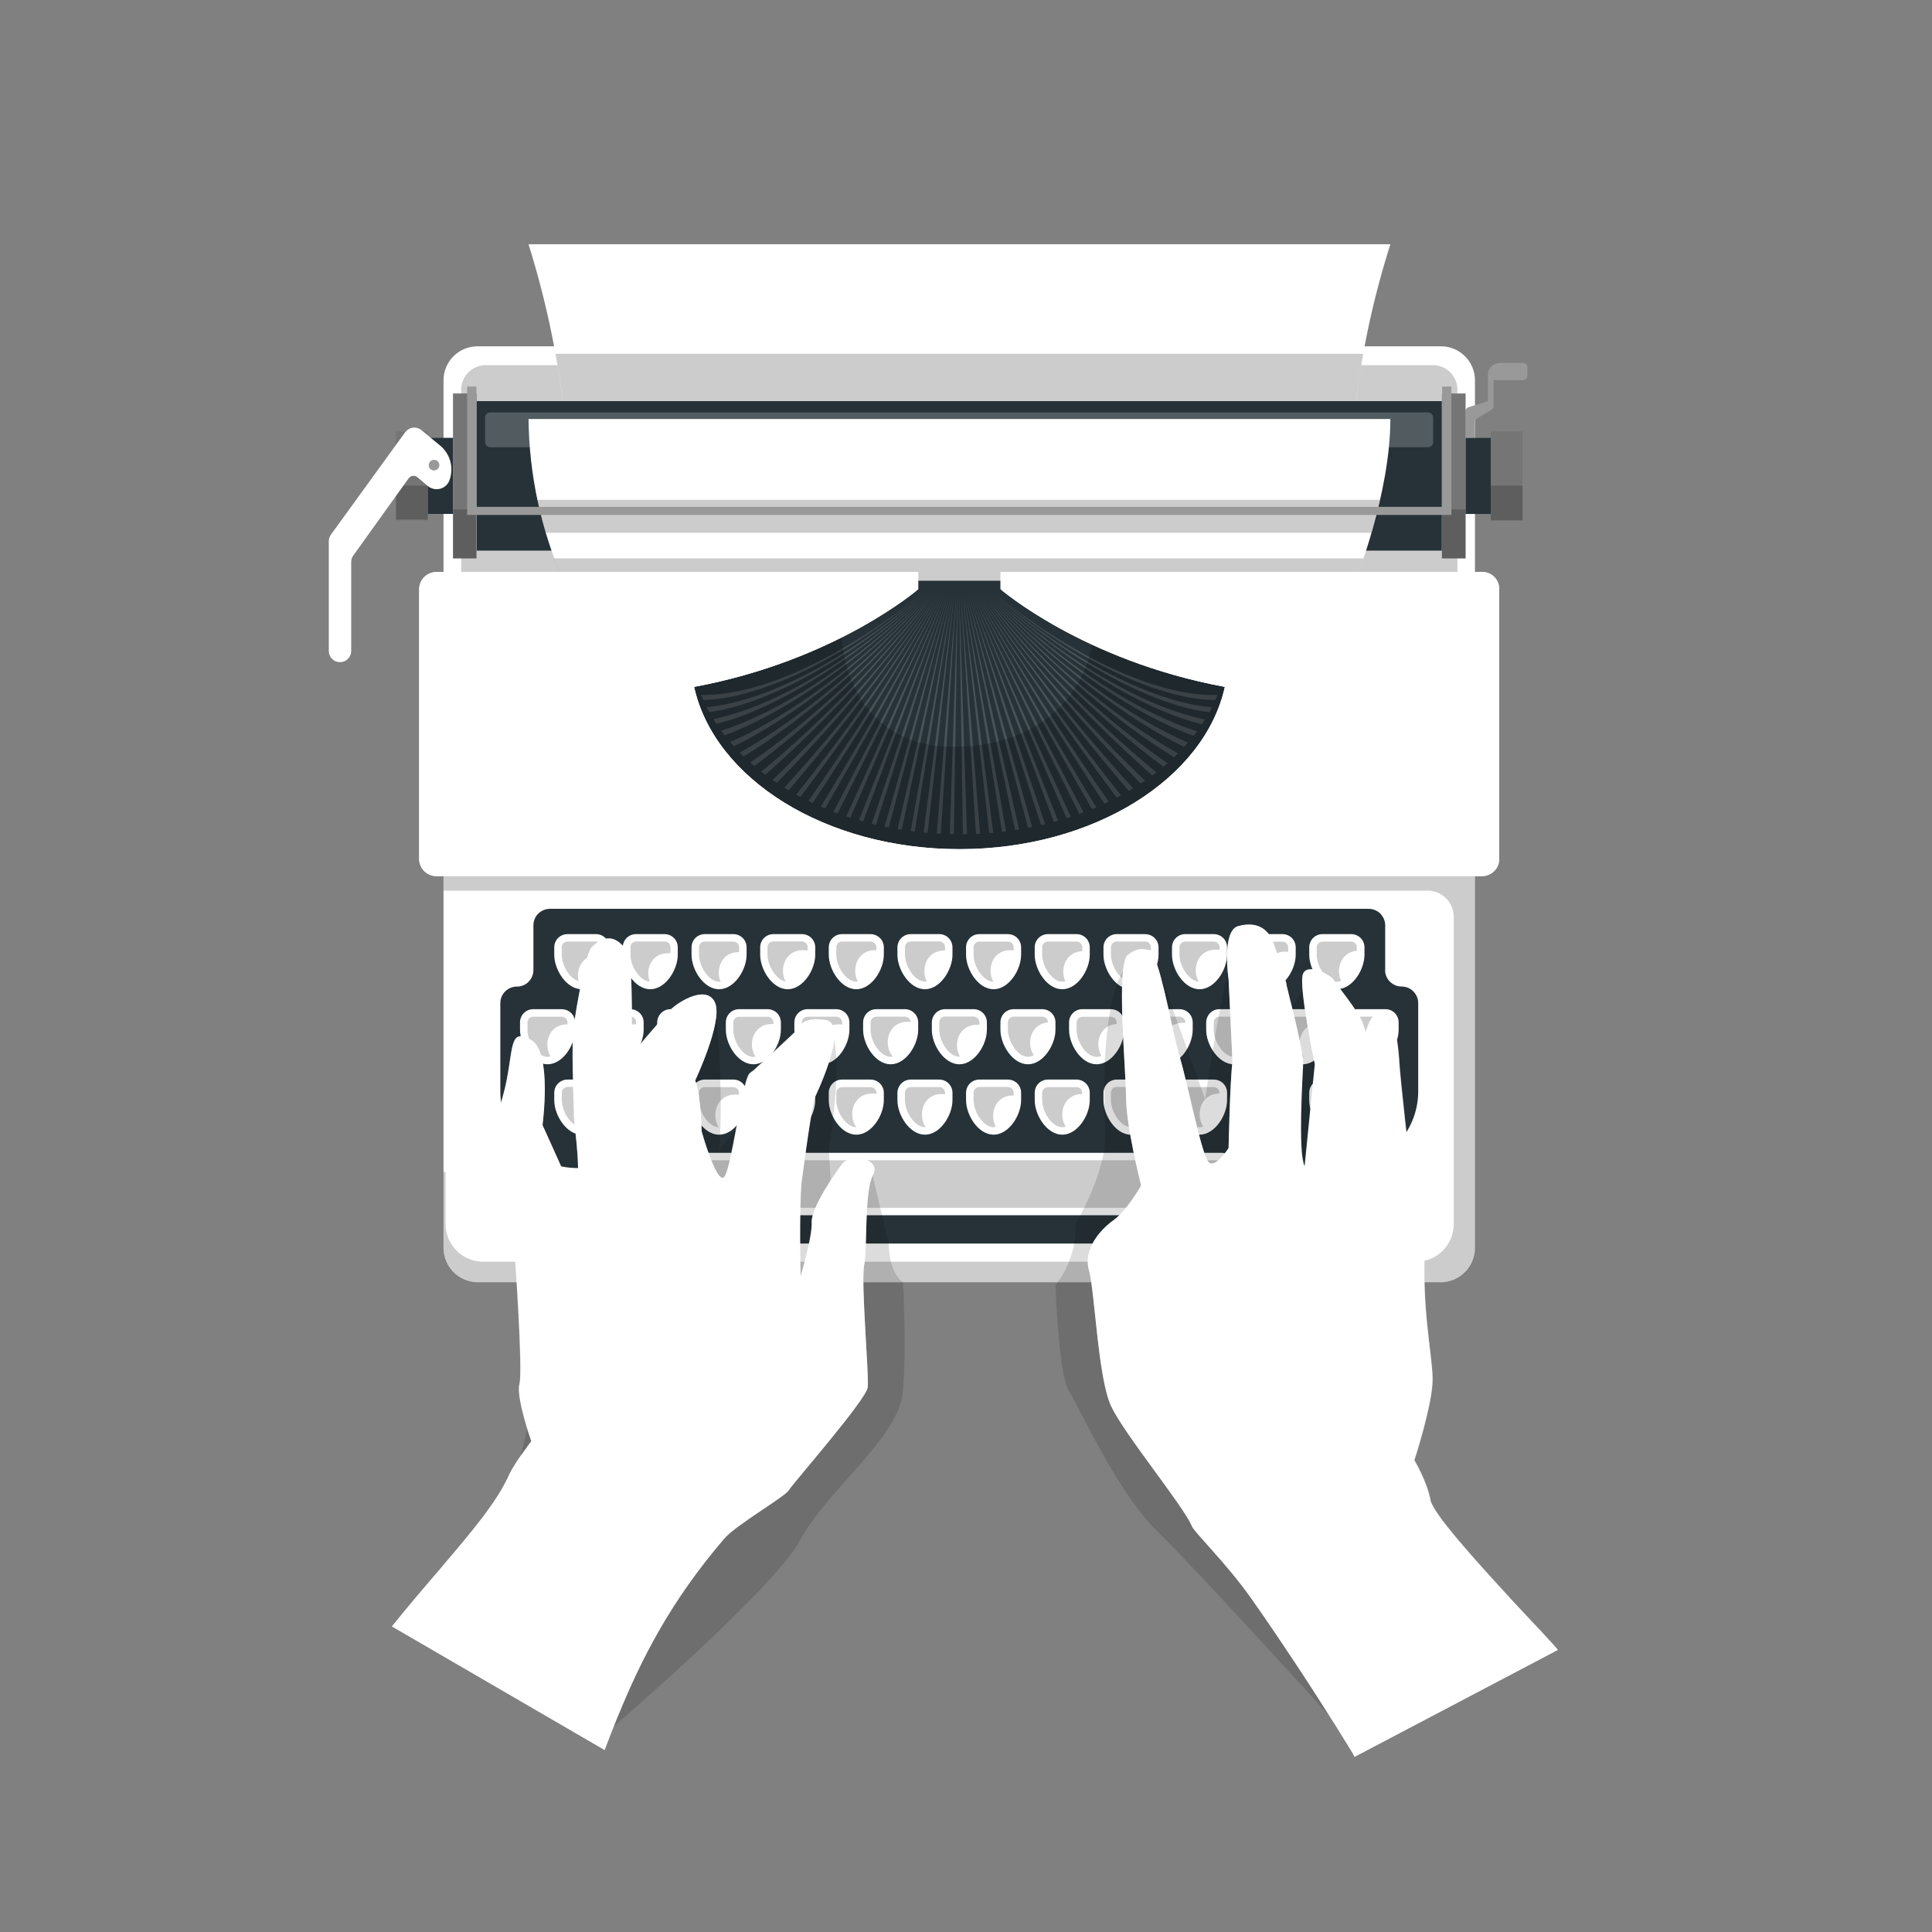 <!-- Generated by IcoMoon.io -->
<svg version="1.1" xmlns="http://www.w3.org/2000/svg" id="write" viewBox="0 0 32 32">
<rect x="0" y="0" width="32" height="32" fill="#808080" stroke="none"/>
<title>Typewriter-bro-1</title>
<path fill="#fff" d="M23.867 5.736h-15.958c-0.311 0-0.563 0.252-0.563 0.563v14.376c0 0.311 0.252 0.563 0.563 0.563h15.958c0.311 0 0.563-0.252 0.563-0.563v-14.376c0-0.311-0.252-0.563-0.563-0.563z"></path>
<path fill="#000" opacity="0.2" d="M24.43 14.227v6.464c0 0.145-0.057 0.283-0.16 0.386s-0.241 0.16-0.386 0.16h-15.992c-0.145 0-0.284-0.057-0.386-0.16s-0.16-0.241-0.16-0.386v-1.28h0.034v0.863c0 0.082 0.016 0.163 0.048 0.239s0.077 0.145 0.135 0.203c0.058 0.058 0.127 0.104 0.203 0.135s0.157 0.048 0.239 0.047h15.449c0.082 0 0.163-0.016 0.239-0.047s0.145-0.077 0.203-0.135c0.058-0.058 0.104-0.127 0.135-0.203s0.048-0.157 0.048-0.239v-5.088c0-0.115-0.046-0.226-0.127-0.307s-0.192-0.127-0.307-0.127h-16.298v-0.524h17.083z"></path>
<path fill="#263238" d="M22.943 16.067v-0.74c0-0.036-0.007-0.072-0.021-0.105s-0.034-0.063-0.059-0.089-0.056-0.046-0.089-0.059c-0.033-0.014-0.069-0.021-0.105-0.021h-13.56c-0.073 0-0.142 0.029-0.194 0.080s-0.080 0.121-0.080 0.194v0.74c0 0.073-0.029 0.142-0.080 0.194s-0.121 0.080-0.194 0.080c-0.073 0-0.143 0.029-0.194 0.080s-0.080 0.121-0.080 0.194v1.461c0 0.337 0.134 0.66 0.372 0.898s0.561 0.372 0.898 0.372c0.054 0 0.106 0.022 0.144 0.060s0.060 0.090 0.060 0.144v0.438c0 0.162 0.064 0.317 0.178 0.431s0.269 0.178 0.431 0.178h11.037c0.162 0 0.317-0.064 0.431-0.178s0.178-0.269 0.178-0.431v-0.438c0-0.054 0.021-0.106 0.060-0.144s0.090-0.060 0.144-0.060c0.167 0 0.332-0.033 0.486-0.097s0.294-0.157 0.412-0.275 0.211-0.258 0.275-0.412c0.064-0.154 0.097-0.319 0.097-0.486v-1.461c0-0.073-0.029-0.142-0.080-0.194s-0.121-0.080-0.194-0.081c-0.073 0-0.142-0.029-0.194-0.080s-0.080-0.121-0.081-0.194z"></path>
<path fill="#fff" d="M9.873 15.472h-0.474c-0.058 0-0.114 0.023-0.155 0.064s-0.064 0.097-0.064 0.155v0.122c0 0.252 0.204 0.572 0.456 0.572s0.456-0.32 0.456-0.572v-0.122c-0-0.058-0.023-0.114-0.065-0.155s-0.097-0.064-0.155-0.064z"></path>
<path fill="#fff" d="M11.008 15.472h-0.474c-0.058 0-0.114 0.023-0.155 0.064s-0.064 0.097-0.065 0.155v0.122c0 0.252 0.204 0.572 0.456 0.572s0.456-0.32 0.456-0.572v-0.122c0-0.058-0.023-0.114-0.064-0.155s-0.097-0.064-0.155-0.064z"></path>
<path fill="#fff" d="M12.147 15.472h-0.474c-0.058 0-0.114 0.023-0.155 0.064s-0.064 0.097-0.064 0.155v0.122c0 0.252 0.204 0.572 0.456 0.572s0.456-0.32 0.456-0.572v-0.122c0-0.058-0.023-0.114-0.064-0.155s-0.097-0.064-0.155-0.064z"></path>
<path fill="#fff" d="M13.284 15.472h-0.474c-0.058 0-0.114 0.023-0.155 0.064s-0.064 0.097-0.064 0.155v0.122c0 0.252 0.204 0.572 0.456 0.572s0.456-0.32 0.456-0.572v-0.122c0-0.029-0.006-0.057-0.017-0.084s-0.027-0.051-0.047-0.071c-0.020-0.020-0.044-0.036-0.071-0.047s-0.055-0.017-0.084-0.017z"></path>
<path fill="#fff" d="M14.42 15.472h-0.474c-0.058 0-0.114 0.023-0.155 0.064s-0.064 0.097-0.064 0.155v0.122c0 0.252 0.204 0.572 0.456 0.572s0.456-0.32 0.456-0.572v-0.122c-0-0.058-0.023-0.114-0.065-0.155s-0.097-0.064-0.155-0.064z"></path>
<path fill="#fff" d="M15.558 15.472h-0.474c-0.058 0-0.114 0.023-0.155 0.064s-0.064 0.097-0.065 0.155v0.122c0 0.252 0.204 0.572 0.456 0.572s0.456-0.32 0.456-0.572v-0.122c0-0.058-0.023-0.114-0.064-0.155s-0.097-0.064-0.155-0.064z"></path>
<path fill="#fff" d="M16.694 15.472h-0.474c-0.058 0-0.114 0.023-0.155 0.064s-0.064 0.097-0.064 0.155v0.122c0 0.252 0.204 0.572 0.456 0.572s0.456-0.32 0.456-0.572v-0.122c0-0.058-0.023-0.114-0.064-0.155s-0.097-0.064-0.155-0.064z"></path>
<path fill="#fff" d="M17.831 15.472h-0.474c-0.058 0-0.114 0.023-0.155 0.064s-0.064 0.097-0.064 0.155v0.122c0 0.252 0.204 0.572 0.456 0.572s0.456-0.32 0.456-0.572v-0.122c0-0.058-0.023-0.114-0.064-0.155s-0.097-0.064-0.155-0.064z"></path>
<path fill="#fff" d="M18.968 15.472h-0.472c-0.029 0-0.057 0.006-0.084 0.017s-0.051 0.027-0.071 0.047c-0.020 0.020-0.036 0.044-0.047 0.071s-0.017 0.055-0.017 0.084v0.122c0 0.252 0.204 0.572 0.456 0.572s0.456-0.32 0.456-0.572v-0.122c-0-0.029-0.006-0.058-0.017-0.084s-0.028-0.051-0.048-0.071c-0.021-0.020-0.045-0.036-0.072-0.047s-0.056-0.016-0.085-0.016z"></path>
<path fill="#fff" d="M20.105 15.472h-0.474c-0.058 0-0.114 0.023-0.155 0.064s-0.064 0.097-0.064 0.155v0.122c0 0.252 0.204 0.572 0.456 0.572s0.456-0.32 0.456-0.572v-0.122c0-0.058-0.023-0.114-0.064-0.155s-0.097-0.064-0.155-0.064z"></path>
<path fill="#fff" d="M21.242 15.472h-0.474c-0.058 0-0.114 0.023-0.155 0.064s-0.064 0.097-0.064 0.155v0.122c0 0.252 0.204 0.572 0.456 0.572s0.456-0.32 0.456-0.572v-0.122c0-0.058-0.023-0.114-0.064-0.155s-0.097-0.064-0.155-0.064z"></path>
<path fill="#fff" d="M22.378 15.472h-0.474c-0.058 0-0.114 0.023-0.155 0.064s-0.064 0.097-0.064 0.155v0.122c0 0.251 0.203 0.571 0.459 0.571s0.456-0.32 0.456-0.572v-0.122c0-0.029-0.006-0.057-0.017-0.084s-0.027-0.051-0.048-0.071c-0.021-0.020-0.045-0.036-0.072-0.047s-0.056-0.016-0.084-0.016z"></path>
<path fill="#fff" d="M9.873 17.881h-0.474c-0.058 0-0.114 0.023-0.155 0.064s-0.064 0.097-0.064 0.155v0.122c0 0.252 0.204 0.572 0.456 0.572s0.456-0.32 0.456-0.572v-0.122c-0-0.058-0.023-0.114-0.065-0.155s-0.097-0.064-0.155-0.064z"></path>
<path fill="#fff" d="M11.008 17.881h-0.474c-0.058 0-0.114 0.023-0.155 0.064s-0.064 0.097-0.065 0.155v0.122c0 0.252 0.204 0.572 0.456 0.572s0.456-0.32 0.456-0.572v-0.122c0-0.058-0.023-0.114-0.064-0.155s-0.097-0.064-0.155-0.064z"></path>
<path fill="#fff" d="M12.147 17.881h-0.474c-0.058 0-0.114 0.023-0.155 0.064s-0.064 0.097-0.064 0.155v0.122c0 0.252 0.204 0.572 0.456 0.572s0.456-0.32 0.456-0.572v-0.122c0-0.058-0.023-0.114-0.064-0.155s-0.097-0.064-0.155-0.064z"></path>
<path fill="#fff" d="M13.284 17.881h-0.474c-0.058 0-0.114 0.023-0.155 0.064s-0.064 0.097-0.064 0.155v0.122c0 0.252 0.204 0.572 0.456 0.572s0.456-0.32 0.456-0.572v-0.122c0-0.029-0.006-0.057-0.017-0.084s-0.027-0.051-0.047-0.071c-0.020-0.020-0.044-0.037-0.071-0.048s-0.055-0.017-0.084-0.017z"></path>
<path fill="#fff" d="M14.42 17.881h-0.474c-0.058 0-0.114 0.023-0.155 0.064s-0.064 0.097-0.064 0.155v0.122c0 0.252 0.204 0.572 0.456 0.572s0.456-0.32 0.456-0.572v-0.122c-0-0.058-0.023-0.114-0.065-0.155s-0.097-0.064-0.155-0.064z"></path>
<path fill="#fff" d="M15.558 17.881h-0.474c-0.058 0-0.114 0.023-0.155 0.064s-0.064 0.097-0.065 0.155v0.122c0 0.252 0.204 0.572 0.456 0.572s0.456-0.32 0.456-0.572v-0.122c0-0.058-0.023-0.114-0.064-0.155s-0.097-0.064-0.155-0.064z"></path>
<path fill="#fff" d="M16.694 17.881h-0.474c-0.058 0-0.114 0.023-0.155 0.064s-0.064 0.097-0.064 0.155v0.122c0 0.252 0.204 0.572 0.456 0.572s0.456-0.32 0.456-0.572v-0.122c0-0.058-0.023-0.114-0.064-0.155s-0.097-0.064-0.155-0.064z"></path>
<path fill="#fff" d="M17.831 17.881h-0.474c-0.058 0-0.114 0.023-0.155 0.064s-0.064 0.097-0.064 0.155v0.122c0 0.252 0.204 0.572 0.456 0.572s0.456-0.32 0.456-0.572v-0.122c0-0.058-0.023-0.114-0.064-0.155s-0.097-0.064-0.155-0.064z"></path>
<path fill="#fff" d="M18.968 17.881h-0.472c-0.029 0-0.057 0.006-0.084 0.017s-0.051 0.027-0.071 0.048c-0.020 0.020-0.036 0.044-0.047 0.071s-0.017 0.055-0.017 0.084v0.122c0 0.252 0.204 0.572 0.456 0.572s0.456-0.32 0.456-0.572v-0.122c-0-0.029-0.006-0.058-0.017-0.085s-0.028-0.051-0.048-0.071c-0.021-0.020-0.045-0.036-0.072-0.047s-0.056-0.016-0.085-0.016z"></path>
<path fill="#fff" d="M20.105 17.881h-0.474c-0.058 0-0.114 0.023-0.155 0.064s-0.064 0.097-0.064 0.155v0.122c0 0.252 0.204 0.572 0.456 0.572s0.456-0.32 0.456-0.572v-0.122c0-0.058-0.023-0.114-0.064-0.155s-0.097-0.064-0.155-0.064z"></path>
<path fill="#fff" d="M21.242 17.881h-0.474c-0.058 0-0.114 0.023-0.155 0.064s-0.064 0.097-0.064 0.155v0.122c0 0.252 0.204 0.572 0.456 0.572s0.456-0.32 0.456-0.572v-0.122c0-0.058-0.023-0.114-0.064-0.155s-0.097-0.064-0.155-0.064z"></path>
<path fill="#fff" d="M22.378 17.881h-0.474c-0.058 0-0.114 0.023-0.155 0.064s-0.064 0.097-0.064 0.155v0.122c0 0.252 0.204 0.572 0.456 0.572s0.456-0.32 0.456-0.572v-0.122c0-0.058-0.023-0.114-0.064-0.155s-0.097-0.064-0.155-0.064z"></path>
<path fill="#fff" d="M9.305 16.715h-0.473c-0.058 0-0.114 0.023-0.155 0.064s-0.064 0.097-0.064 0.155v0.122c0 0.251 0.204 0.572 0.456 0.572s0.456-0.32 0.456-0.572v-0.122c0-0.029-0.006-0.057-0.017-0.084s-0.027-0.051-0.048-0.071c-0.020-0.020-0.045-0.036-0.071-0.047s-0.055-0.016-0.084-0.016z"></path>
<path fill="#fff" d="M10.442 16.715h-0.474c-0.058 0-0.114 0.023-0.155 0.064s-0.064 0.097-0.064 0.155v0.122c0 0.251 0.204 0.572 0.456 0.572s0.456-0.32 0.456-0.572v-0.122c-0-0.058-0.023-0.114-0.065-0.155s-0.097-0.064-0.155-0.064z"></path>
<path fill="#fff" d="M11.579 16.715h-0.474c-0.058 0-0.114 0.023-0.155 0.064s-0.064 0.097-0.065 0.155v0.122c0 0.251 0.205 0.572 0.456 0.572s0.456-0.32 0.456-0.572v-0.122c0-0.058-0.023-0.114-0.064-0.155s-0.097-0.064-0.155-0.064z"></path>
<path fill="#fff" d="M12.715 16.715h-0.474c-0.058 0-0.114 0.023-0.155 0.064s-0.064 0.097-0.064 0.155v0.122c0 0.251 0.204 0.572 0.456 0.572s0.456-0.32 0.456-0.572v-0.122c0-0.029-0.006-0.057-0.017-0.084s-0.027-0.051-0.047-0.071c-0.020-0.020-0.044-0.036-0.071-0.047s-0.055-0.017-0.084-0.017z"></path>
<path fill="#fff" d="M13.852 16.715h-0.476c-0.058 0-0.114 0.023-0.155 0.064s-0.064 0.097-0.064 0.155v0.122c0 0.251 0.204 0.572 0.456 0.572s0.456-0.32 0.456-0.572v-0.122c0-0.058-0.023-0.113-0.063-0.154s-0.096-0.064-0.154-0.065z"></path>
<path fill="#fff" d="M14.989 16.715h-0.474c-0.058 0-0.114 0.023-0.155 0.064s-0.064 0.097-0.064 0.155v0.122c0 0.251 0.204 0.572 0.456 0.572s0.456-0.32 0.456-0.572v-0.122c-0-0.058-0.023-0.114-0.065-0.155s-0.097-0.064-0.155-0.064z"></path>
<path fill="#fff" d="M16.128 16.715h-0.474c-0.058 0-0.114 0.023-0.155 0.064s-0.064 0.097-0.065 0.155v0.122c0 0.251 0.205 0.572 0.456 0.572s0.456-0.32 0.456-0.572v-0.122c0-0.058-0.023-0.114-0.064-0.155s-0.097-0.064-0.155-0.064z"></path>
<path fill="#fff" d="M17.263 16.715h-0.474c-0.058 0-0.114 0.023-0.155 0.064s-0.064 0.097-0.064 0.155v0.122c0 0.251 0.204 0.572 0.456 0.572s0.456-0.32 0.456-0.572v-0.122c0-0.058-0.023-0.114-0.064-0.155s-0.097-0.064-0.155-0.064z"></path>
<path fill="#fff" d="M18.4 16.715h-0.474c-0.058 0-0.114 0.023-0.155 0.064s-0.064 0.097-0.064 0.155v0.122c0 0.251 0.204 0.572 0.456 0.572s0.456-0.32 0.456-0.572v-0.122c0-0.058-0.023-0.114-0.064-0.155s-0.097-0.064-0.155-0.064z"></path>
<path fill="#fff" d="M19.536 16.715h-0.474c-0.058 0-0.114 0.023-0.155 0.064s-0.064 0.097-0.064 0.155v0.122c0 0.251 0.204 0.572 0.456 0.572s0.456-0.32 0.456-0.572v-0.122c-0-0.058-0.023-0.114-0.064-0.155s-0.097-0.064-0.155-0.064z"></path>
<path fill="#fff" d="M20.672 16.715h-0.474c-0.058 0-0.114 0.023-0.155 0.064s-0.064 0.097-0.065 0.155v0.122c0 0.251 0.205 0.572 0.456 0.572s0.456-0.32 0.456-0.572v-0.122c0-0.058-0.023-0.114-0.064-0.155s-0.097-0.064-0.155-0.064z"></path>
<path fill="#fff" d="M21.81 16.715h-0.474c-0.058 0.001-0.112 0.024-0.153 0.065s-0.063 0.096-0.063 0.154v0.122c0 0.251 0.204 0.572 0.456 0.572s0.456-0.32 0.456-0.572v-0.122c0-0.029-0.006-0.058-0.017-0.085s-0.028-0.051-0.048-0.071c-0.021-0.020-0.045-0.036-0.072-0.047s-0.056-0.016-0.085-0.016z"></path>
<path fill="#fff" d="M22.947 16.715h-0.474c-0.058 0-0.114 0.023-0.155 0.064s-0.064 0.097-0.064 0.155v0.122c0 0.251 0.204 0.572 0.456 0.572s0.456-0.32 0.456-0.572v-0.122c0-0.058-0.023-0.114-0.064-0.155s-0.097-0.064-0.155-0.064z"></path>
<path fill="#fff" d="M20.231 19.094h-8.684c-0.113 0-0.205 0.092-0.205 0.205v0.623c0 0.114 0.092 0.206 0.205 0.206h8.684c0.113 0 0.206-0.092 0.206-0.206v-0.623c0-0.113-0.092-0.205-0.206-0.205z"></path>
<path fill="#fff" d="M21.393 19.155h-0.474c-0.058 0-0.114 0.023-0.155 0.064s-0.064 0.097-0.064 0.155v0.122c0 0.252 0.204 0.572 0.456 0.572s0.456-0.32 0.456-0.572v-0.122c0-0.058-0.023-0.114-0.064-0.155s-0.097-0.064-0.155-0.064z"></path>
<path fill="#fff" d="M10.858 19.155h-0.474c-0.058 0-0.114 0.023-0.155 0.064s-0.064 0.097-0.064 0.155v0.122c0 0.252 0.204 0.572 0.456 0.572s0.456-0.32 0.456-0.572v-0.122c-0-0.058-0.023-0.114-0.065-0.155s-0.097-0.064-0.155-0.064z"></path>
<path fill="#000" opacity="0.2" d="M9.899 15.819c0.023 0 0.046 0.002 0.069 0.006 0-0.004 0-0.009 0-0.013v-0.122c-0-0.025-0.010-0.049-0.028-0.067s-0.042-0.028-0.067-0.028h-0.474c-0.025 0-0.049 0.010-0.067 0.028s-0.028 0.042-0.028 0.067v0.122c0 0.175 0.128 0.395 0.279 0.439-0.047-0.194 0.058-0.432 0.317-0.432z"></path>
<path fill="#000" opacity="0.2" d="M11.062 15.787c0.014-0.001 0.029-0.001 0.044 0v-0.098c-0-0.025-0.010-0.049-0.028-0.067s-0.042-0.028-0.067-0.028h-0.474c-0.025 0-0.049 0.010-0.067 0.028s-0.028 0.042-0.028 0.067v0.122c0 0.192 0.152 0.432 0.32 0.448-0.077-0.198 0.024-0.471 0.301-0.471z"></path>
<path fill="#000" opacity="0.2" d="M12.232 15.77h0.010v-0.080c0-0.025-0.010-0.049-0.028-0.067s-0.042-0.028-0.067-0.028h-0.474c-0.025 0-0.049 0.010-0.067 0.028s-0.028 0.042-0.028 0.067v0.122c0 0.195 0.161 0.448 0.332 0.448 0.008 0.001 0.017 0.001 0.025 0-0.086-0.202 0.013-0.49 0.298-0.49z"></path>
<path fill="#000" opacity="0.2" d="M13.297 15.738c0.027-0.001 0.053 0.001 0.079 0.006v-0.056c0-0.025-0.010-0.049-0.028-0.067s-0.042-0.028-0.067-0.028h-0.474c-0.025 0-0.049 0.010-0.067 0.028s-0.028 0.042-0.028 0.067v0.122c0 0.183 0.141 0.416 0.3 0.448-0.109-0.201-0.015-0.52 0.285-0.52z"></path>
<path fill="#000" opacity="0.2" d="M14.492 15.738h0.024v-0.048c-0-0.025-0.010-0.049-0.028-0.067s-0.042-0.028-0.067-0.028h-0.474c-0.025 0-0.049 0.010-0.067 0.028s-0.028 0.042-0.028 0.067v0.122c0 0.195 0.161 0.448 0.332 0.448 0.009 0.001 0.018 0.001 0.026 0-0.112-0.202-0.018-0.522 0.282-0.522z"></path>
<path fill="#000" opacity="0.2" d="M15.638 15.744h0.015v-0.056c-0-0.025-0.010-0.049-0.028-0.067s-0.042-0.028-0.067-0.028h-0.474c-0.025 0-0.049 0.010-0.067 0.028s-0.028 0.042-0.028 0.067v0.122c0 0.195 0.161 0.448 0.332 0.448 0.010 0.001 0.021 0.001 0.031 0-0.105-0.202-0.010-0.514 0.286-0.514z"></path>
<path fill="#000" opacity="0.2" d="M16.735 15.738c0.018 0 0.036 0.002 0.054 0.004v-0.051c0-0.025-0.010-0.049-0.028-0.067s-0.042-0.028-0.067-0.028h-0.474c-0.025 0-0.049 0.010-0.067 0.028s-0.028 0.042-0.028 0.067v0.122c0 0.192 0.159 0.444 0.328 0.448-0.113-0.201-0.020-0.523 0.281-0.523z"></path>
<path fill="#000" opacity="0.2" d="M17.926 15.754v-0.064c0-0.025-0.010-0.049-0.028-0.067s-0.042-0.028-0.067-0.028h-0.474c-0.025 0-0.049 0.010-0.067 0.028s-0.028 0.042-0.028 0.067v0.122c0 0.195 0.161 0.448 0.332 0.448 0.017-0 0.034-0.003 0.051-0.008-0.092-0.197 0.002-0.488 0.281-0.497z"></path>
<path fill="#000" opacity="0.2" d="M18.97 15.729c0.032 0 0.063 0.004 0.093 0.012v-0.051c-0-0.025-0.010-0.049-0.028-0.067s-0.042-0.028-0.067-0.028h-0.472c-0.025 0-0.049 0.010-0.067 0.028s-0.028 0.042-0.028 0.067v0.122c0 0.18 0.137 0.408 0.292 0.443-0.12-0.2-0.027-0.526 0.276-0.526z"></path>
<path fill="#000" opacity="0.2" d="M20.132 15.729c0.023 0 0.045 0.002 0.068 0.006v-0.045c-0-0.025-0.010-0.049-0.028-0.067s-0.042-0.028-0.067-0.028h-0.474c-0.025 0-0.049 0.010-0.067 0.028s-0.028 0.042-0.028 0.067v0.122c0 0.192 0.154 0.436 0.32 0.448-0.12-0.201-0.028-0.531 0.277-0.531z"></path>
<path fill="#000" opacity="0.2" d="M21.286 15.762c0.017 0 0.033 0.002 0.050 0.004v-0.075c0-0.025-0.010-0.049-0.028-0.067s-0.042-0.028-0.067-0.028h-0.474c-0.012 0-0.025 0.002-0.036 0.007s-0.022 0.012-0.031 0.021c-0.009 0.009-0.016 0.019-0.021 0.031s-0.007 0.024-0.007 0.036v0.122c0 0.192 0.154 0.435 0.32 0.448-0.093-0.202 0.005-0.499 0.294-0.499z"></path>
<path fill="#000" opacity="0.2" d="M22.473 15.747v-0.056c0-0.025-0.010-0.049-0.028-0.067s-0.042-0.028-0.067-0.028h-0.474c-0.025 0-0.049 0.010-0.067 0.028s-0.028 0.042-0.028 0.067v0.122c0 0.195 0.161 0.448 0.332 0.448 0.025-0 0.049-0.006 0.072-0.015-0.091-0.193-0.005-0.476 0.26-0.498z"></path>
<path fill="#000" opacity="0.2" d="M9.932 18.112c0.012-0.001 0.024-0.001 0.037 0v-0.014c-0-0.025-0.010-0.049-0.028-0.067s-0.042-0.028-0.067-0.028h-0.474c-0.025 0-0.049 0.010-0.067 0.028s-0.028 0.042-0.028 0.067v0.122c0 0.195 0.161 0.448 0.332 0.448 0.012-0 0.024-0.002 0.035-0.004-0.143-0.195-0.056-0.552 0.261-0.552z"></path>
<path fill="#000" opacity="0.2" d="M11.046 18.112c0.020 0 0.040 0.002 0.060 0.005v-0.017c-0-0.025-0.010-0.049-0.028-0.067s-0.042-0.028-0.067-0.028h-0.474c-0.025 0-0.049 0.010-0.067 0.028s-0.028 0.042-0.028 0.067v0.122c0 0.195 0.161 0.448 0.332 0.448h0.014c-0.147-0.197-0.060-0.558 0.259-0.558z"></path>
<path fill="#000" opacity="0.2" d="M12.176 18.128c0.021 0 0.043 0.002 0.064 0.006v-0.034c0-0.012-0.002-0.025-0.007-0.036s-0.012-0.022-0.021-0.031c-0.009-0.009-0.019-0.016-0.031-0.020s-0.024-0.007-0.036-0.007h-0.474c-0.025 0-0.049 0.010-0.067 0.028s-0.028 0.042-0.028 0.067v0.122c0 0.192 0.159 0.443 0.328 0.448-0.127-0.199-0.038-0.541 0.272-0.541z"></path>
<path fill="#000" opacity="0.2" d="M13.329 18.136c0.017 0 0.033 0.001 0.049 0.003v-0.040c0-0.012-0.002-0.025-0.007-0.036s-0.012-0.022-0.021-0.031c-0.009-0.009-0.019-0.016-0.031-0.020s-0.024-0.007-0.036-0.007h-0.474c-0.012 0-0.025 0.002-0.036 0.007s-0.022 0.012-0.031 0.020c-0.009 0.009-0.016 0.019-0.021 0.031s-0.007 0.024-0.007 0.036v0.122c0 0.195 0.161 0.448 0.332 0.448h0.008c-0.123-0.2-0.031-0.533 0.275-0.533z"></path>
<path fill="#000" opacity="0.2" d="M14.443 18.112c0.024 0 0.049 0.002 0.073 0.007v-0.018c-0-0.025-0.010-0.049-0.028-0.067s-0.042-0.028-0.067-0.028h-0.474c-0.025 0-0.049 0.010-0.067 0.028s-0.028 0.042-0.028 0.067v0.122c0 0.195 0.161 0.448 0.332 0.448-0.146-0.196-0.060-0.558 0.259-0.558z"></path>
<path fill="#000" opacity="0.2" d="M15.597 18.12c0.019 0 0.037 0.002 0.056 0.004v-0.024c-0-0.025-0.010-0.049-0.028-0.067s-0.042-0.028-0.067-0.028h-0.474c-0.025 0-0.049 0.010-0.067 0.028s-0.028 0.042-0.028 0.067v0.122c0 0.195 0.161 0.448 0.332 0.448h0.012c-0.138-0.198-0.050-0.55 0.264-0.55z"></path>
<path fill="#000" opacity="0.2" d="M16.776 18.144h0.014v-0.045c0-0.025-0.010-0.049-0.028-0.067s-0.042-0.028-0.067-0.028h-0.474c-0.025 0-0.049 0.010-0.067 0.028s-0.028 0.042-0.028 0.067v0.122c0 0.195 0.161 0.448 0.331 0.448 0.013-0 0.025-0.002 0.037-0.005-0.11-0.2-0.018-0.52 0.282-0.52z"></path>
<path fill="#000" opacity="0.2" d="M17.92 18.12h0.004v-0.020c0-0.012-0.003-0.025-0.007-0.036s-0.012-0.022-0.021-0.031c-0.009-0.009-0.019-0.016-0.031-0.020s-0.024-0.007-0.036-0.007h-0.472c-0.013 0-0.025 0.002-0.036 0.007s-0.022 0.012-0.031 0.020c-0.009 0.009-0.016 0.019-0.021 0.031s-0.007 0.024-0.007 0.036v0.122c0 0.195 0.161 0.448 0.332 0.448 0.020-0 0.039-0.004 0.058-0.010-0.13-0.198-0.040-0.539 0.268-0.539z"></path>
<path fill="#000" opacity="0.2" d="M19.026 18.095h0.036c-0.001-0.024-0.011-0.048-0.029-0.065s-0.041-0.027-0.066-0.027h-0.472c-0.025 0-0.049 0.010-0.067 0.028s-0.028 0.042-0.028 0.067v0.122c0 0.195 0.161 0.448 0.332 0.448 0.016-0 0.031-0.003 0.046-0.007-0.161-0.191-0.078-0.566 0.247-0.566z"></path>
<path fill="#000" opacity="0.2" d="M20.198 18.112v-0.011c-0-0.025-0.010-0.049-0.028-0.067s-0.042-0.028-0.067-0.028h-0.474c-0.025 0-0.049 0.010-0.067 0.028s-0.028 0.042-0.028 0.067v0.122c0 0.195 0.161 0.448 0.332 0.448 0.022-0 0.043-0.004 0.064-0.012-0.134-0.198-0.046-0.546 0.268-0.546z"></path>
<path fill="#000" opacity="0.2" d="M21.312 18.112h0.026v-0.013c0-0.012-0.003-0.025-0.007-0.036s-0.012-0.022-0.021-0.031-0.019-0.016-0.031-0.020c-0.011-0.005-0.024-0.007-0.036-0.007h-0.474c-0.025 0-0.049 0.010-0.067 0.028s-0.028 0.042-0.028 0.067v0.122c0 0.195 0.161 0.448 0.331 0.448 0.015-0 0.030-0.002 0.045-0.006-0.143-0.196-0.055-0.55 0.262-0.55z"></path>
<path fill="#000" opacity="0.2" d="M22.432 18.161c0.014 0 0.028 0 0.041 0v-0.064c0-0.025-0.010-0.049-0.028-0.067s-0.042-0.028-0.067-0.028h-0.474c-0.025 0-0.049 0.010-0.067 0.028s-0.028 0.042-0.028 0.067v0.122c0 0.195 0.161 0.448 0.332 0.448-0.099-0.198-0.003-0.506 0.291-0.506z"></path>
<path fill="#000" opacity="0.2" d="M9.392 16.966h0.008v-0.031c-0-0.025-0.010-0.049-0.028-0.067s-0.042-0.028-0.067-0.028h-0.473c-0.025 0-0.049 0.010-0.067 0.028s-0.028 0.042-0.028 0.067v0.122c0 0.195 0.161 0.448 0.332 0.448 0.017-0 0.033-0.003 0.049-0.008-0.123-0.2-0.030-0.53 0.274-0.53z"></path>
<path fill="#000" opacity="0.2" d="M10.505 16.966h0.032v-0.033c-0-0.025-0.010-0.049-0.028-0.067s-0.042-0.028-0.067-0.028h-0.474c-0.025 0-0.049 0.010-0.067 0.028s-0.028 0.042-0.028 0.067v0.122c0 0.195 0.161 0.448 0.332 0.448 0.009 0.001 0.019 0.001 0.028 0-0.126-0.2-0.035-0.537 0.272-0.537z"></path>
<path fill="#000" opacity="0.2" d="M11.668 16.966h0.006v-0.031c-0-0.025-0.010-0.049-0.028-0.067s-0.042-0.028-0.067-0.028h-0.474c-0.013-0-0.025 0.002-0.037 0.007s-0.022 0.012-0.031 0.021-0.016 0.019-0.021 0.031c-0.005 0.011-0.007 0.024-0.008 0.037v0.122c0 0.195 0.161 0.448 0.332 0.448 0.017-0 0.034-0.003 0.051-0.008-0.12-0.199-0.028-0.53 0.277-0.53z"></path>
<path fill="#000" opacity="0.2" d="M12.781 16.96h0.029v-0.024c0-0.025-0.010-0.049-0.028-0.067s-0.042-0.028-0.067-0.028h-0.474c-0.025 0-0.049 0.010-0.067 0.028s-0.028 0.042-0.028 0.067v0.122c0 0.195 0.161 0.448 0.332 0.448 0.012-0 0.023-0.002 0.035-0.004-0.132-0.199-0.043-0.541 0.268-0.541z"></path>
<path fill="#000" opacity="0.2" d="M13.888 16.966c0.020 0 0.041 0.002 0.061 0.005v-0.036c0-0.025-0.010-0.049-0.028-0.067s-0.042-0.028-0.067-0.028h-0.478c-0.025 0-0.049 0.010-0.067 0.028s-0.028 0.042-0.028 0.067v0.122c0 0.195 0.161 0.448 0.332 0.448-0.127-0.199-0.037-0.538 0.275-0.538z"></path>
<path fill="#000" opacity="0.2" d="M15.032 16.925c0.017 0 0.034 0.001 0.051 0.003-0.002-0.024-0.012-0.046-0.030-0.063s-0.041-0.025-0.065-0.026h-0.474c-0.025 0-0.049 0.010-0.067 0.028s-0.028 0.042-0.028 0.067v0.122c0 0.195 0.161 0.448 0.332 0.448 0.012-0 0.024-0.002 0.036-0.005-0.166-0.19-0.085-0.575 0.244-0.575z"></path>
<path fill="#000" opacity="0.2" d="M16.178 16.974c0.015 0 0.029 0 0.043 0v-0.042c-0-0.025-0.010-0.049-0.028-0.067s-0.042-0.028-0.067-0.028h-0.474c-0.025 0-0.049 0.010-0.067 0.028s-0.028 0.042-0.028 0.067v0.122c0 0.195 0.161 0.448 0.332 0.448h0.013c-0.12-0.198-0.030-0.528 0.277-0.528z"></path>
<path fill="#000" opacity="0.2" d="M17.358 16.934c0-0.025-0.010-0.049-0.028-0.067s-0.042-0.028-0.067-0.028h-0.474c-0.013 0-0.025 0.003-0.036 0.007s-0.022 0.012-0.031 0.021-0.016 0.019-0.021 0.031c-0.005 0.011-0.007 0.024-0.007 0.036v0.122c0 0.195 0.161 0.448 0.331 0.448 0.034-0.001 0.068-0.010 0.097-0.027-0.129-0.191-0.051-0.517 0.235-0.543z"></path>
<path fill="#000" opacity="0.2" d="M18.496 16.96v-0.024c0-0.025-0.010-0.049-0.028-0.067s-0.042-0.028-0.067-0.028h-0.474c-0.025 0-0.049 0.010-0.067 0.028s-0.028 0.042-0.028 0.067v0.122c0 0.195 0.161 0.448 0.332 0.448 0.027-0 0.055-0.007 0.079-0.018-0.117-0.195-0.033-0.511 0.252-0.527z"></path>
<path fill="#000" opacity="0.2" d="M19.592 16.941c0.014 0 0.027 0 0.040 0v-0.008c-0-0.025-0.010-0.049-0.028-0.067s-0.042-0.028-0.067-0.028h-0.474c-0.025 0-0.049 0.010-0.067 0.028s-0.028 0.042-0.028 0.067v0.122c0 0.195 0.161 0.448 0.332 0.448 0.012-0 0.024-0.002 0.036-0.005-0.148-0.193-0.063-0.557 0.257-0.557z"></path>
<path fill="#000" opacity="0.2" d="M20.768 16.982v-0.048c-0-0.025-0.010-0.049-0.028-0.067s-0.042-0.028-0.067-0.028h-0.474c-0.025 0-0.049 0.010-0.067 0.028s-0.028 0.042-0.028 0.067v0.122c0 0.195 0.161 0.448 0.332 0.448 0.019-0 0.038-0.004 0.057-0.010-0.104-0.198-0.013-0.504 0.275-0.512z"></path>
<path fill="#000" opacity="0.2" d="M21.851 16.949c0.018 0 0.036 0.002 0.054 0.004v-0.018c0-0.025-0.010-0.049-0.028-0.067s-0.042-0.028-0.067-0.028h-0.474c-0.012 0-0.025 0.003-0.036 0.007s-0.022 0.012-0.031 0.021c-0.009 0.009-0.016 0.019-0.021 0.031s-0.007 0.024-0.007 0.036v0.122c0 0.195 0.161 0.448 0.332 0.448 0.006 0 0.012 0 0.018 0-0.143-0.198-0.056-0.555 0.26-0.555z"></path>
<path fill="#000" opacity="0.2" d="M22.997 16.998c0.015-0.001 0.029-0.001 0.044 0v-0.064c0-0.025-0.010-0.049-0.028-0.067s-0.042-0.028-0.067-0.028h-0.474c-0.025 0-0.049 0.010-0.067 0.028s-0.028 0.042-0.028 0.067v0.122c0 0.192 0.159 0.448 0.33 0.448-0.1-0.202-0.003-0.506 0.289-0.506z"></path>
<path fill="#000" opacity="0.2" d="M20.312 19.927v-0.631c0-0.043-0.035-0.078-0.077-0.078h-8.691c-0.043 0-0.077 0.035-0.077 0.078v0.631c0 0.043 0.035 0.078 0.077 0.078h8.691c0.043 0 0.077-0.035 0.077-0.078z"></path>
<path fill="#000" opacity="0.2" d="M21.488 19.438v-0.064c0-0.013-0.003-0.025-0.007-0.036s-0.012-0.022-0.021-0.031-0.019-0.016-0.031-0.021c-0.011-0.005-0.024-0.007-0.036-0.007h-0.474c-0.013 0-0.025 0.002-0.036 0.007s-0.022 0.012-0.031 0.021-0.016 0.019-0.021 0.031c-0.005 0.011-0.007 0.024-0.007 0.036v0.122c0 0.195 0.161 0.448 0.332 0.448 0.014-0 0.029-0.002 0.042-0.006-0.095-0.2 0.002-0.498 0.289-0.5z"></path>
<path fill="#000" opacity="0.2" d="M10.898 19.397c0.019 0 0.037 0.002 0.056 0.004v-0.027c-0-0.025-0.010-0.049-0.028-0.067s-0.042-0.028-0.067-0.028h-0.474c-0.025 0-0.049 0.010-0.067 0.028s-0.028 0.042-0.028 0.067v0.122c0 0.195 0.161 0.448 0.332 0.448h0.011c-0.136-0.198-0.047-0.547 0.266-0.547z"></path>
<path fill="#000" opacity="0.2" d="M8.045 6.048h15.688c0.108 0 0.211 0.043 0.287 0.119s0.119 0.18 0.119 0.287v3.584h-16.5v-3.584c0-0.108 0.043-0.211 0.119-0.287s0.18-0.119 0.287-0.119z"></path>
<path fill="#fff" d="M22.45 6.724h-13.12c-0.109-0.909-0.302-1.805-0.576-2.678h14.275c-0.278 0.872-0.472 1.769-0.578 2.678z"></path>
<path fill="#000" opacity="0.2" d="M22.579 5.86c-0.095 0.521-0.128 0.863-0.128 0.863h-13.12c0 0-0.033-0.336-0.131-0.863h13.379z"></path>
<path fill="#263238" d="M22.271 8.979h-12.871v5.295h12.871v-5.295z"></path>
<path fill="#fff" opacity="0.16" d="M15.515 13.806l0.068 0.003c0.085-1.321 0.171-2.643 0.256-3.968-0.109 1.325-0.217 2.647-0.324 3.965z"></path>
<path fill="#fff" opacity="0.16" d="M15.296 13.789l0.068 0.006c0.148-1.312 0.296-2.63 0.444-3.953-0.17 1.324-0.341 2.64-0.511 3.947z"></path>
<path fill="#fff" opacity="0.16" d="M15.083 13.765c0.022 0 0.045 0.005 0.068 0.008 0.21-1.298 0.421-2.608 0.634-3.932-0.235 1.324-0.469 2.632-0.701 3.924z"></path>
<path fill="#fff" opacity="0.16" d="M14.867 13.732l0.069 0.011c0.272-1.28 0.547-2.581 0.823-3.904-0.299 1.324-0.596 2.622-0.892 3.893z"></path>
<path fill="#fff" opacity="0.16" d="M14.652 13.692l0.069 0.014c0.333-1.256 0.67-2.544 1.012-3.866-0.363 1.322-0.724 2.606-1.081 3.852z"></path>
<path fill="#fff" opacity="0.16" d="M14.439 13.643l0.069 0.017c0.392-1.228 0.796-2.501 1.2-3.821-0.428 1.32-0.855 2.588-1.269 3.803z"></path>
<path fill="#fff" opacity="0.16" d="M14.226 13.586l0.070 0.021c0.448-1.193 0.917-2.449 1.387-3.768-0.493 1.319-0.985 2.568-1.457 3.747z"></path>
<path fill="#fff" opacity="0.16" d="M14.016 13.521l0.070 0.022c0.506-1.152 1.037-2.388 1.572-3.705-0.561 1.317-1.117 2.544-1.642 3.683z"></path>
<path fill="#fff" opacity="0.16" d="M13.804 13.446l0.070 0.026c0.561-1.108 1.156-2.319 1.757-3.635-0.625 1.315-1.246 2.515-1.827 3.609z"></path>
<path fill="#fff" opacity="0.16" d="M13.596 13.361l0.070 0.029c0.612-1.059 1.272-2.24 1.939-3.555-0.693 1.313-1.377 2.488-2.009 3.526z"></path>
<path fill="#fff" opacity="0.16" d="M13.391 13.267l0.070 0.034c0.661-1.002 1.386-2.157 2.118-3.466-0.759 1.309-1.509 2.454-2.189 3.432z"></path>
<path fill="#fff" opacity="0.16" d="M13.189 13.162l0.070 0.038c0.704-0.939 1.496-2.061 2.295-3.368-0.729 1.151-1.519 2.262-2.365 3.329z"></path>
<path fill="#fff" opacity="0.16" d="M12.992 13.046c0.023 0.015 0.047 0.028 0.071 0.042 0.888-1.035 1.712-2.122 2.468-3.258-0.773 1.128-1.621 2.202-2.539 3.215z"></path>
<path fill="#fff" opacity="0.16" d="M12.796 12.919l0.070 0.048c0.958-0.976 1.84-2.024 2.637-3.136-0.814 1.104-1.719 2.137-2.707 3.088z"></path>
<path fill="#fff" opacity="0.16" d="M15.477 9.827c-1.030 1.29-2.037 2.273-2.869 2.953l0.068 0.053c1.027-0.911 1.965-1.917 2.801-3.006z"></path>
<path fill="#fff" opacity="0.16" d="M15.452 9.825c-1.097 1.28-2.169 2.216-3.026 2.805l0.068 0.058c0.845-0.626 1.89-1.579 2.958-2.863z"></path>
<path fill="#fff" opacity="0.16" d="M15.424 9.823c-1.163 1.27-2.296 2.151-3.172 2.643 0.021 0.022 0.042 0.043 0.064 0.064 0.868-0.531 1.976-1.433 3.108-2.707z"></path>
<path fill="#fff" opacity="0.16" d="M15.401 9.821c-1.226 1.258-2.418 2.080-3.308 2.47l0.064 0.070c0.881-0.433 2.046-1.279 3.244-2.54z"></path>
<path fill="#fff" opacity="0.16" d="M11.945 12.104c0.019 0.026 0.038 0.051 0.057 0.076 0.893-0.33 2.112-1.116 3.373-2.362-1.287 1.24-2.532 2.001-3.43 2.285z"></path>
<path fill="#fff" opacity="0.16" d="M11.815 11.91c0.017 0.027 0.034 0.054 0.051 0.081 0.896-0.225 2.168-0.949 3.484-2.176-1.341 1.22-2.636 1.917-3.535 2.095z"></path>
<path fill="#fff" opacity="0.16" d="M11.703 11.712c0.014 0.028 0.029 0.056 0.044 0.084 0.896-0.122 2.212-0.781 3.578-1.981-1.388 1.188-2.725 1.82-3.621 1.897z"></path>
<path fill="#fff" opacity="0.16" d="M11.612 11.51c0.012 0.028 0.024 0.057 0.036 0.085 0.891-0.022 2.24-0.616 3.648-1.784-1.424 1.156-2.794 1.722-3.684 1.699z"></path>
<path fill="#fff" opacity="0.16" d="M15.732 13.815h0.067c0.021-1.323 0.042-2.647 0.064-3.973-0.045 1.325-0.088 2.65-0.131 3.973z"></path>
<path fill="#fff" opacity="0.16" d="M15.948 13.816h0.068c-0.043-1.323-0.085-2.647-0.128-3.973l0.060 3.973z"></path>
<path fill="#fff" opacity="0.16" d="M16.165 13.811h0.068c-0.107-1.318-0.213-2.641-0.32-3.968 0.084 1.325 0.168 2.648 0.252 3.968z"></path>
<path fill="#fff" opacity="0.16" d="M16.384 13.797l0.068-0.005c-0.171-1.309-0.341-2.625-0.512-3.95 0.147 1.325 0.295 2.643 0.444 3.955z"></path>
<path fill="#fff" opacity="0.16" d="M16.597 13.777l0.068-0.008c-0.232-1.293-0.467-2.602-0.704-3.927 0.214 1.325 0.426 2.637 0.636 3.935z"></path>
<path fill="#fff" opacity="0.16" d="M16.813 13.748l0.068-0.010c-0.294-1.274-0.592-2.572-0.893-3.896 0.276 1.324 0.551 2.627 0.824 3.907z"></path>
<path fill="#fff" opacity="0.16" d="M17.028 13.711l0.068-0.013c-0.355-1.248-0.716-2.534-1.082-3.858 0.34 1.323 0.678 2.614 1.014 3.871z"></path>
<path fill="#fff" opacity="0.16" d="M17.242 13.667l0.070-0.016c-0.415-1.216-0.842-2.488-1.272-3.811 0.406 1.323 0.806 2.599 1.202 3.827z"></path>
<path fill="#fff" opacity="0.16" d="M17.456 13.614l0.069-0.020c-0.472-1.182-0.964-2.432-1.459-3.755 0.47 1.322 0.939 2.577 1.39 3.775z"></path>
<path fill="#fff" opacity="0.16" d="M17.667 13.552l0.070-0.023c-0.529-1.14-1.088-2.368-1.647-3.691 0.536 1.32 1.069 2.557 1.576 3.714z"></path>
<path fill="#fff" opacity="0.16" d="M17.878 13.481l0.070-0.026c-0.582-1.094-1.204-2.299-1.832-3.618 0.602 1.319 1.199 2.533 1.761 3.644z"></path>
<path fill="#fff" opacity="0.16" d="M18.087 13.401c0.024-0.010 0.048-0.019 0.071-0.029-0.634-1.041-1.321-2.219-2.015-3.536 0.669 1.317 1.33 2.504 1.944 3.565z"></path>
<path fill="#fff" opacity="0.16" d="M18.293 13.312l0.071-0.034c-0.682-0.981-1.435-2.129-2.197-3.443 0.735 1.313 1.462 2.472 2.125 3.477z"></path>
<path fill="#fff" opacity="0.16" d="M18.496 13.211c0.024-0.012 0.047-0.026 0.070-0.038-0.85-1.071-1.642-2.186-2.374-3.341 0.804 1.312 1.6 2.438 2.304 3.379z"></path>
<path fill="#fff" opacity="0.16" d="M18.697 13.101l0.072-0.042c-0.922-1.017-1.773-2.096-2.55-3.228 0.758 1.14 1.586 2.232 2.478 3.27z"></path>
<path fill="#fff" opacity="0.16" d="M16.245 9.829c0.8 1.117 1.686 2.17 2.649 3.15l0.071-0.048c-0.993-0.955-1.903-1.993-2.72-3.102z"></path>
<path fill="#fff" opacity="0.16" d="M16.27 9.827c0.84 1.094 1.783 2.105 2.816 3.018 0.024-0.017 0.046-0.035 0.069-0.053-0.834-0.68-1.85-1.668-2.885-2.965z"></path>
<path fill="#fff" opacity="0.16" d="M16.296 9.825c1.075 1.291 2.126 2.248 2.974 2.874 0.023-0.019 0.047-0.038 0.069-0.058-0.86-0.588-1.939-1.526-3.043-2.816z"></path>
<path fill="#fff" opacity="0.16" d="M16.32 9.823c1.142 1.28 2.256 2.188 3.126 2.719 0.022-0.021 0.043-0.043 0.064-0.064-0.877-0.491-2.018-1.375-3.19-2.655z"></path>
<path fill="#fff" opacity="0.16" d="M16.347 9.821c1.208 1.271 2.381 2.12 3.264 2.55l0.064-0.070c-0.89-0.386-2.092-1.212-3.328-2.48z"></path>
<path fill="#fff" opacity="0.16" d="M19.769 12.189c0.020-0.026 0.038-0.051 0.058-0.077-0.899-0.278-2.156-1.042-3.456-2.293 1.272 1.256 2.504 2.045 3.398 2.371z"></path>
<path fill="#fff" opacity="0.16" d="M19.908 11.997l0.053-0.082c-0.901-0.17-2.207-0.868-3.563-2.099 1.331 1.237 2.61 1.963 3.51 2.18z"></path>
<path fill="#fff" opacity="0.16" d="M20.032 11.798c0.015-0.028 0.030-0.056 0.045-0.085-0.896-0.064-2.247-0.697-3.648-1.899 1.375 1.212 2.707 1.873 3.603 1.984z"></path>
<path fill="#fff" opacity="0.16" d="M16.448 9.811c1.423 1.181 2.79 1.776 3.68 1.785 0.013-0.029 0.025-0.058 0.037-0.086-0.888 0.036-2.273-0.53-3.717-1.699z"></path>
<path fill="#000" opacity="0.2" d="M14.016 9.937c-0.243 0.622 0.020 2.432 1.77 2.432s2.386-1.272 2.315-2.058l2.337-0.376c0 0 0.716 1.979-0.805 3.363s-6.792 1.295-7.906 0.243-0.496-3.131-0.496-3.131l2.785-0.473z"></path>
<path fill="#999" d="M24.271 7.253v-0.436c0-0.016 0.005-0.032 0.015-0.045s0.023-0.023 0.038-0.027l0.32-0.1v-0.436c0-0.052 0.021-0.102 0.058-0.139s0.087-0.058 0.139-0.058h0.384c0.019-0 0.037 0.007 0.051 0.020s0.022 0.031 0.023 0.050v0.141c0 0.019-0.008 0.038-0.021 0.051s-0.032 0.021-0.051 0.022h-0.488v0.427c-0 0.013-0.004 0.025-0.010 0.037s-0.016 0.021-0.026 0.027l-0.273 0.165v0.304l-0.159-0.001z"></path>
<path fill="#263238" d="M24.693 7.253h-0.421v1.26h0.421v-1.26z"></path>
<path fill="#757575" d="M25.219 7.146h-0.527v1.473h0.527v-1.473z"></path>
<path fill="#000" opacity="0.2" d="M25.218 8.043h-0.526v0.576h0.526v-0.576z"></path>
<path fill="#263238" d="M7.085 8.512h0.421v-1.26h-0.421v1.26z"></path>
<path fill="#757575" d="M6.558 8.619h0.527v-1.473h-0.527v1.473z"></path>
<path fill="#000" opacity="0.2" d="M7.086 8.043h-0.527v0.562h0.527v-0.562z"></path>
<path fill="#fff" d="M7.443 7.958c0.038-0.1 0.044-0.209 0.017-0.312s-0.086-0.196-0.168-0.264l-0.31-0.256c-0.020-0.017-0.043-0.029-0.067-0.036s-0.051-0.010-0.076-0.006c-0.026 0.003-0.050 0.011-0.072 0.025s-0.041 0.031-0.057 0.051l-1.228 1.694c-0.023 0.032-0.036 0.070-0.036 0.109v1.82c0 0.024 0.005 0.049 0.014 0.071s0.023 0.043 0.041 0.060c0.017 0.017 0.038 0.031 0.061 0.040s0.047 0.014 0.071 0.013c0.049 0 0.096-0.019 0.13-0.054s0.054-0.081 0.054-0.13v-1.478c0-0.037 0.011-0.072 0.033-0.102l0.918-1.28c0.008-0.011 0.018-0.021 0.030-0.028s0.025-0.012 0.039-0.013c0.014-0.002 0.028-0 0.041 0.003s0.026 0.011 0.036 0.020l0.169 0.143c0.042 0.036 0.095 0.055 0.15 0.055 0.046-0 0.090-0.014 0.128-0.040s0.066-0.063 0.083-0.105z"></path>
<path fill="#999" d="M7.189 7.792c0.048 0 0.088-0.039 0.088-0.088s-0.039-0.088-0.088-0.088c-0.048 0-0.088 0.039-0.088 0.088s0.039 0.088 0.088 0.088z"></path>
<path fill="#263238" d="M23.881 6.644h-15.984v2.476h15.984v-2.476z"></path>
<path fill="#fff" opacity="0.2" d="M23.65 6.831h-15.528c-0.049 0-0.088 0.040-0.088 0.088v0.401c0 0.049 0.040 0.088 0.088 0.088h15.528c0.049 0 0.088-0.040 0.088-0.088v-0.401c0-0.049-0.040-0.088-0.088-0.088z"></path>
<path fill="#fff" d="M22.45 9.618h-13.12c-0.37-0.845-0.566-1.756-0.576-2.678h14.275c0 1.24-0.578 2.678-0.578 2.678z"></path>
<path fill="#000" opacity="0.2" d="M22.584 9.248c-0.077 0.23-0.134 0.37-0.134 0.37h-13.12c0 0-0.064-0.134-0.152-0.37h13.405z"></path>
<path fill="#000" opacity="0.2" d="M22.857 8.279c-0.044 0.192-0.093 0.38-0.141 0.545h-13.681c-0.047-0.163-0.096-0.346-0.138-0.545h13.96z"></path>
<path fill="#757575" d="M7.894 6.517h-0.391v2.732h0.391v-2.732z"></path>
<path fill="#000" opacity="0.2" d="M7.886 8.438h-0.381v0.81h0.381v-0.81z"></path>
<path fill="#757575" d="M24.275 6.517h-0.391v2.732h0.391v-2.732z"></path>
<path fill="#000" opacity="0.2" d="M24.274 8.438h-0.394v0.81h0.394v-0.81z"></path>
<path fill="#999" d="M23.887 6.403v1.992h-15.996v-1.992h-0.154v2.126h16.303v-2.126h-0.154z"></path>
<path fill="#fff" d="M24.832 9.759v4.468c0 0.075-0.030 0.148-0.083 0.201s-0.125 0.083-0.201 0.083h-17.32c-0.075 0-0.148-0.030-0.201-0.083s-0.083-0.126-0.083-0.201v-4.468c0-0.075 0.030-0.148 0.083-0.201s0.126-0.083 0.201-0.083h7.981v0.284c0 0-1.363 1.182-3.712 1.618 0.337 1.524 2.176 2.688 4.395 2.688s4.059-1.165 4.396-2.688c-2.353-0.436-3.715-1.618-3.715-1.618v-0.287h7.977c0.037 0 0.074 0.008 0.109 0.022s0.066 0.036 0.092 0.062 0.047 0.058 0.061 0.093c0.014 0.035 0.021 0.072 0.021 0.109z"></path>
<path fill="#fff" d="M24.832 9.759v4.468c0 0.037-0.007 0.074-0.022 0.109s-0.035 0.066-0.062 0.092-0.058 0.047-0.092 0.062c-0.035 0.014-0.072 0.022-0.109 0.021h-17.32c-0.037 0-0.074-0.007-0.109-0.021s-0.066-0.035-0.092-0.062c-0.026-0.026-0.047-0.058-0.062-0.092s-0.022-0.072-0.022-0.109v-4.468c0-0.075 0.030-0.148 0.084-0.201s0.126-0.083 0.201-0.084h7.981v0.285c0 0-1.363 1.181-3.712 1.618 0.337 1.524 2.176 2.688 4.396 2.688s4.058-1.165 4.396-2.688c-2.353-0.437-3.715-1.618-3.715-1.618v-0.287h7.977c0.075 0.001 0.147 0.031 0.2 0.085s0.082 0.126 0.082 0.202z"></path>
<path fill="#fff" opacity="0.2" d="M24.448 9.827v4.125c0 0.027-0.005 0.055-0.016 0.080s-0.026 0.048-0.046 0.068-0.043 0.035-0.068 0.045c-0.025 0.010-0.053 0.016-0.080 0.015h-16.841c-0.027 0-0.054-0.005-0.080-0.016s-0.048-0.026-0.068-0.045c-0.019-0.019-0.035-0.042-0.045-0.068s-0.016-0.052-0.016-0.080v-4.125c-0-0.027 0.005-0.055 0.016-0.080s0.026-0.048 0.045-0.068c0.019-0.019 0.042-0.035 0.068-0.045s0.052-0.016 0.080-0.016h7.808v0.141c0 0-1.363 1.181-3.712 1.618 0.337 1.524 2.176 2.688 4.396 2.688s4.058-1.165 4.396-2.688c-2.353-0.436-3.715-1.618-3.715-1.618v-0.141h7.67c0.055 0.001 0.108 0.023 0.147 0.062s0.061 0.092 0.061 0.147z"></path>
<path fill="#000" opacity="0.14" d="M19.11 15.835l0.851 2.373c0 0 0.368-2.611 0.587-2.611s0.693 1.428 0.693 1.428 0.292-0.745 0.568-0.772c0.276-0.027 0.527 1.829 0.527 1.829l0.043 4.12-0.349 6.23c0 0-2.225-2.451-2.874-3.083s-1.269-2.022-1.448-2.304c-0.179-0.282-0.225-1.76-0.225-1.76 0.227-0.29 0.345-0.651 0.335-1.019 0 0 0.522-0.874 0.49-1.519s-0.113-3.152 0.802-2.911z"></path>
<path fill="#fff" d="M25.805 27.328l-3.369 1.772c0-0.018-0.443-0.735-0.978-1.547-0.242-0.367-0.503-0.753-0.751-1.103-0.406-0.571-0.922-1.065-0.966-1.172-0.128-0.32-1.115-1.518-1.336-1.984s-0.271-1.916-0.369-2.257c-0.097-0.341 0.182-0.667 0.406-0.826s0.459-0.576 0.459-0.576-0.248-0.965-0.25-1.456c-0.003-0.491-0.17-2.204 0.030-2.364s0.378-0.093 0.428 0.017c0.164 0.363 0.311 1.276 0.437 1.696s0.363 1.64 0.479 1.728c0.116 0.088 0.324-0.241 0.324-0.241s0.020-1.024 0.064-1.448l-0.064-1.344c0 0-0.12-0.808 0.159-0.884 0.384-0.106 0.524 0.136 0.568 0.237s0.223 0.688 0.223 0.688l0.010 0.040c0 0.004 0 0.008 0 0.012v0.007c0.003 0.011 0.006 0.023 0.010 0.036 0.007 0.027 0.015 0.059 0.024 0.095 0.085 0.334 0.249 1.001 0.242 1.166-0.010 0.222-0.087 1.452 0.022 1.707l0.17-1.699c0 0-0.275-1.309-0.195-1.498s0.457 0.020 0.502 0.094c0.045 0.074 0.411 0.524 0.476 0.695l0.064 0.172c0 0 0.090-0.406 0.302-0.3s0.238 0.622 0.253 0.847 0.168 1.674 0.192 1.677c0.024 0.003 0.268 0.755 0.235 1.253-0.070 1.064 0.115 1.856 0.121 2.264s-0.302 1.354-0.302 1.354c0.011 0.019 0.212 0.36 0.267 0.661 0.040 0.22 0.758 1.016 1.344 1.649 0.408 0.437 0.75 0.794 0.767 0.833z"></path>
<path fill="#fff" opacity="0.4" d="M21.459 27.555c-0.242-0.367-0.503-0.753-0.751-1.103-0.406-0.572-0.922-1.065-0.966-1.173-0.128-0.32-1.115-1.518-1.336-1.984s-0.271-1.915-0.369-2.257 0.182-0.667 0.406-0.826c0.224-0.159 0.459-0.576 0.459-0.576s-0.248-0.965-0.25-1.456c-0.003-0.491-0.17-2.204 0.030-2.364s0.378-0.093 0.428 0.017c0.164 0.363 0.311 1.276 0.437 1.696s0.363 1.64 0.479 1.728c0.116 0.088 0.324-0.241 0.324-0.241s0.020-1.024 0.064-1.448l-0.064-1.344c0 0-0.12-0.808 0.159-0.884 0.384-0.106 0.524 0.136 0.568 0.237s0.223 0.688 0.223 0.688l0.010 0.040c0 0.004 0 0.008 0 0.012v0.007c0.003 0.011 0.006 0.023 0.010 0.036 0.007 0.027 0.015 0.059 0.024 0.095-0.099-0.157-0.235-0.291-0.418-0.326-0.512-0.1-0.401 0.47-0.353 0.812 0.028 0.227 0.022 0.456-0.016 0.682l0.128-0.074c-0.092 0.164-0.224 1.531-0.224 1.835s-0.241 0.405-0.456 0.316c-0.216-0.089-0.293-1.484-0.456-1.734s-0.619 0.228-0.64 0.665c-0.021 0.437 0.387 1.741 0.291 2.048s-0.095 1.472-0.095 1.472l-0.118-0.3c0.008 0.041 0 0.178-0.246 0.584-0.093 0.146-0.152 0.311-0.176 0.483s-0.009 0.347 0.042 0.512c0.15 0.332 0.913 1.208 1.041 1.298 0 0 0.093-0.38 0.384-0.279-0.099 0.158-0.171 0.331-0.214 0.512-0.060 0.279 0.547 0.458 0.737 0.723 0.116 0.162 0.195 0.655 0.904 1.868z"></path>
<path fill="#fff" opacity="0.4" d="M25.042 26.496c-0.599-0.603-1.653-1.178-1.589-1.329 0.086-0.202-0.023-0.633-0.207-0.982s0.064-0.916 0.064-0.916l0.114 0.33c0.091-0.38 0.102-0.775 0.031-1.16-0.116-0.654-0.207-0.424-0.207-0.424s0.024-0.589 0.128-0.91c0.104-0.321 0.192-1.102 0.048-1.563s-0.448-0.374-0.529-0.216 0.006 0.778 0.073 0.98c0.067 0.203-0.219 0.544-0.225 0.291s-0.114-0.96-0.114-0.96l0.217-1.419-0.217-1.127c0 0 0.090-0.406 0.302-0.3s0.238 0.622 0.253 0.847 0.168 1.674 0.192 1.677c0.024 0.003 0.268 0.755 0.235 1.253-0.070 1.064 0.114 1.856 0.121 2.264s-0.302 1.354-0.302 1.354c0.011 0.018 0.212 0.36 0.267 0.661 0.040 0.22 0.758 1.016 1.344 1.649l0.001 0.001z"></path>
<path fill="#fff" opacity="0.4" d="M22.562 16.92c0.012 0.032 0.022 0.058 0.030 0.079-0.203-0.473-0.55-0.326-0.612-0.192s0.145 0.968 0.192 1.098-0.186 1.162-0.22 1.503c-0.034 0.342-0.124 0.411-0.124 0.411-0.23 0.017-0.256-0.617-0.256-0.704 0.004 0.073 0.019 0.145 0.042 0.214l0.17-1.699c0 0-0.281-1.311-0.201-1.5s0.457 0.020 0.502 0.094 0.411 0.524 0.476 0.695z"></path>
<path fill="#fff" d="M19.66 17.971c0 0-0.104-0.153-0.377-0.102s-0.395 0.437-0.395 0.437z"></path>
<path fill="#000" opacity="0.14" d="M13.667 16.896c0.384 0.298 0.060 2.124 0.060 2.124l0.034 0.595 0.659-0.287 0.3 1.27c0 0-0.008 0.465 0.236 0.64 0 0 0.060 1.044 0 1.807s-1.28 1.659-1.7 2.46-3.163 3.154-3.163 3.154l-2.322-1.105 1.679-6.78 1.504-1.933 0.892-2.224c0 0 0.153 1.453 0.064 2.432l1.758-2.153z"></path>
<path fill="#fff" d="M14.314 20.954c-0.058 0.28 0.082 1.817 0.058 2.024s-1.247 1.6-1.308 1.706c-0.061 0.106-0.879 0.576-1.069 0.801-0.888 1.036-1.373 1.99-1.763 2.947-0.075 0.184-0.147 0.369-0.217 0.555l-3.525-2.048c0.296-0.367 0.576-0.694 0.832-0.991 0.512-0.602 0.92-1.084 1.119-1.539 0.061-0.116 0.131-0.227 0.21-0.333 0.079-0.113 0.15-0.205 0.15-0.205s-0.256-0.721-0.196-0.948c0.059-0.227-0.074-2.089-0.074-2.089s-0.173-1.268-0.344-1.588c-0.042-0.084-0.061-0.177-0.055-0.27 0.008-0.293 0.178-0.661 0.261-1.088 0.111-0.576 0.058-0.861 0.407-0.662s0.186 1.408 0.186 1.408l0.528 1.17c0.139-0.283 0-1.108-0.007-1.304 0-0.032 0-0.085-0.005-0.154-0.011-0.337-0.033-1.038-0.005-1.314 0-0.015 0-0.029 0.005-0.042 0.043-0.285 0.196-1.194 0.293-1.295 0.145-0.15 0.374-0.276 0.591 0.064 0.121 0.192 0.069 1.715 0.069 1.715s0.502-0.605 0.654-0.753c0.152-0.148 0.614-0.418 0.738-0.105s-0.332 1.28-0.332 1.28c0.095 0.224 0.107 0.844 0.107 0.844s0.216 0.775 0.348 0.768h0.006c0.038-0.008 0.081-0.149 0.125-0.347 0.109-0.485 0.227-1.313 0.32-1.386l0.064-0.051c0.003-0.004 0.006-0.007 0.010-0.010l0.024-0.021c0.227-0.202 0.704-0.65 0.704-0.65s0.034-0.214 0.452-0.148c0.418 0.066-0.186 1.299-0.186 1.299-0.084 0.392-0.213 1.402-0.213 1.402-0.039 0.42-0.016 1.548-0.016 1.548s0.198-0.657 0.185-0.896c-0.013-0.239 0.393-0.826 0.512-0.977s0.65-0.098 0.502 0.192c-0.148 0.29-0.088 1.209-0.146 1.491z"></path>
<path fill="#fff" opacity="0.4" d="M8.438 24.411c0.061-0.116 0.131-0.227 0.21-0.333 0 0-0.208 0.576-0.228 0.883-0.013 0.202-0.546 0.552-1.101 0.989 0.515-0.602 0.92-1.084 1.119-1.539z"></path>
<path fill="#fff" opacity="0.4" d="M8.648 24.078c0.079-0.113 0.15-0.206 0.15-0.206s-0.256-0.721-0.197-0.948c0.060-0.227-0.074-2.089-0.074-2.089s-0.173-1.268-0.344-1.588l0.398 0.696c0 0-0.039 0.55 0.074 0.851s0.256 1.221 0.256 1.221-0.168 0.773-0.111 1.051c0.057 0.278 0.314 0.177 0.314 0.177s0.126 0.509-0.467 0.833z"></path>
<path fill="#fff" opacity="0.4" d="M9.577 18.841c0.275 1.608-0.198 1.163-0.369 0.816s-0.572-1.003-0.874-0.863c-0.085 0.040-0.156 0.104-0.204 0.184 0.008-0.292 0.178-0.661 0.261-1.088 0.111-0.576 0.058-0.861 0.407-0.662s0.186 1.408 0.186 1.408l0.528 1.17c0.139-0.283 0-1.109-0.007-1.304 0-0.032 0-0.085-0.005-0.154 0.021 0.148 0.047 0.312 0.077 0.493z"></path>
<path fill="#fff" opacity="0.4" d="M10.249 17.253c0 0-0.296-0.388-0.554-0.368-0.044 0.002-0.087 0.018-0.122 0.044s-0.063 0.062-0.078 0.104c0-0.015 0-0.029 0.005-0.042 0.043-0.285 0.196-1.194 0.293-1.295 0.145-0.15 0.374-0.276 0.591 0.064 0.121 0.192 0.069 1.715 0.069 1.715s0.502-0.605 0.654-0.753c0.152-0.148 0.614-0.418 0.738-0.105s-0.332 1.28-0.332 1.28c0.095 0.224 0.107 0.844 0.107 0.844s0.216 0.775 0.348 0.768c-0.292 0.549-0.486-0.665-0.486-0.665 0.043-0.251-0.111-0.795-0.096-0.938s-0.269-0.65-0.748-0.512c-0.479 0.138-0.133 2.030-0.133 2.030-0.095 0.151-0.15 0.323-0.16 0.5-0.148-0.182 0-0.704 0-0.704-0.131-0.499-0.096-1.967-0.096-1.967z"></path>
<path fill="#fff" opacity="0.4" d="M12.48 17.722c-0.204 0.214-0.176 0.757-0.384 1.437 0.109-0.485 0.227-1.313 0.32-1.386l0.064-0.051z"></path>
<path fill="#fff" opacity="0.4" d="M14.314 20.954c-0.058 0.28 0.082 1.817 0.058 2.024s-1.247 1.6-1.308 1.706c-0.061 0.106-0.879 0.576-1.069 0.801-0.888 1.036-1.373 1.99-1.763 2.947 0.147-0.496 0.324-0.982 0.531-1.457 0.421-0.945 0.592-1.114 0.844-1.384s0.225-0.844 0.225-0.844c0.186-0.045 0.377-0.067 0.568-0.067 0.32 0 1.267-1.35 1.593-1.587s0.384-0.237 0-0.759c-0.384-0.522-0.275 0.084-0.39 0.064s-0.178 0.232-0.178 0.232c-0.040-0.533-0.384-1.152-0.456-1.307s0.175-1.063 0.124-1.316c-0.051-0.253 0.22-1.792 0.22-1.792s-0.034-0.591-0.569-0.593c-0.082-0.005-0.163 0.020-0.229 0.069 0.227-0.202 0.704-0.65 0.704-0.65s0.034-0.214 0.452-0.148c0.418 0.066-0.186 1.299-0.186 1.299-0.084 0.392-0.213 1.402-0.213 1.402-0.039 0.42-0.016 1.548-0.016 1.548s0.198-0.657 0.185-0.896c-0.013-0.239 0.393-0.826 0.512-0.977s0.65-0.098 0.502 0.192c-0.148 0.29-0.083 1.21-0.141 1.492z"></path>
</svg>
